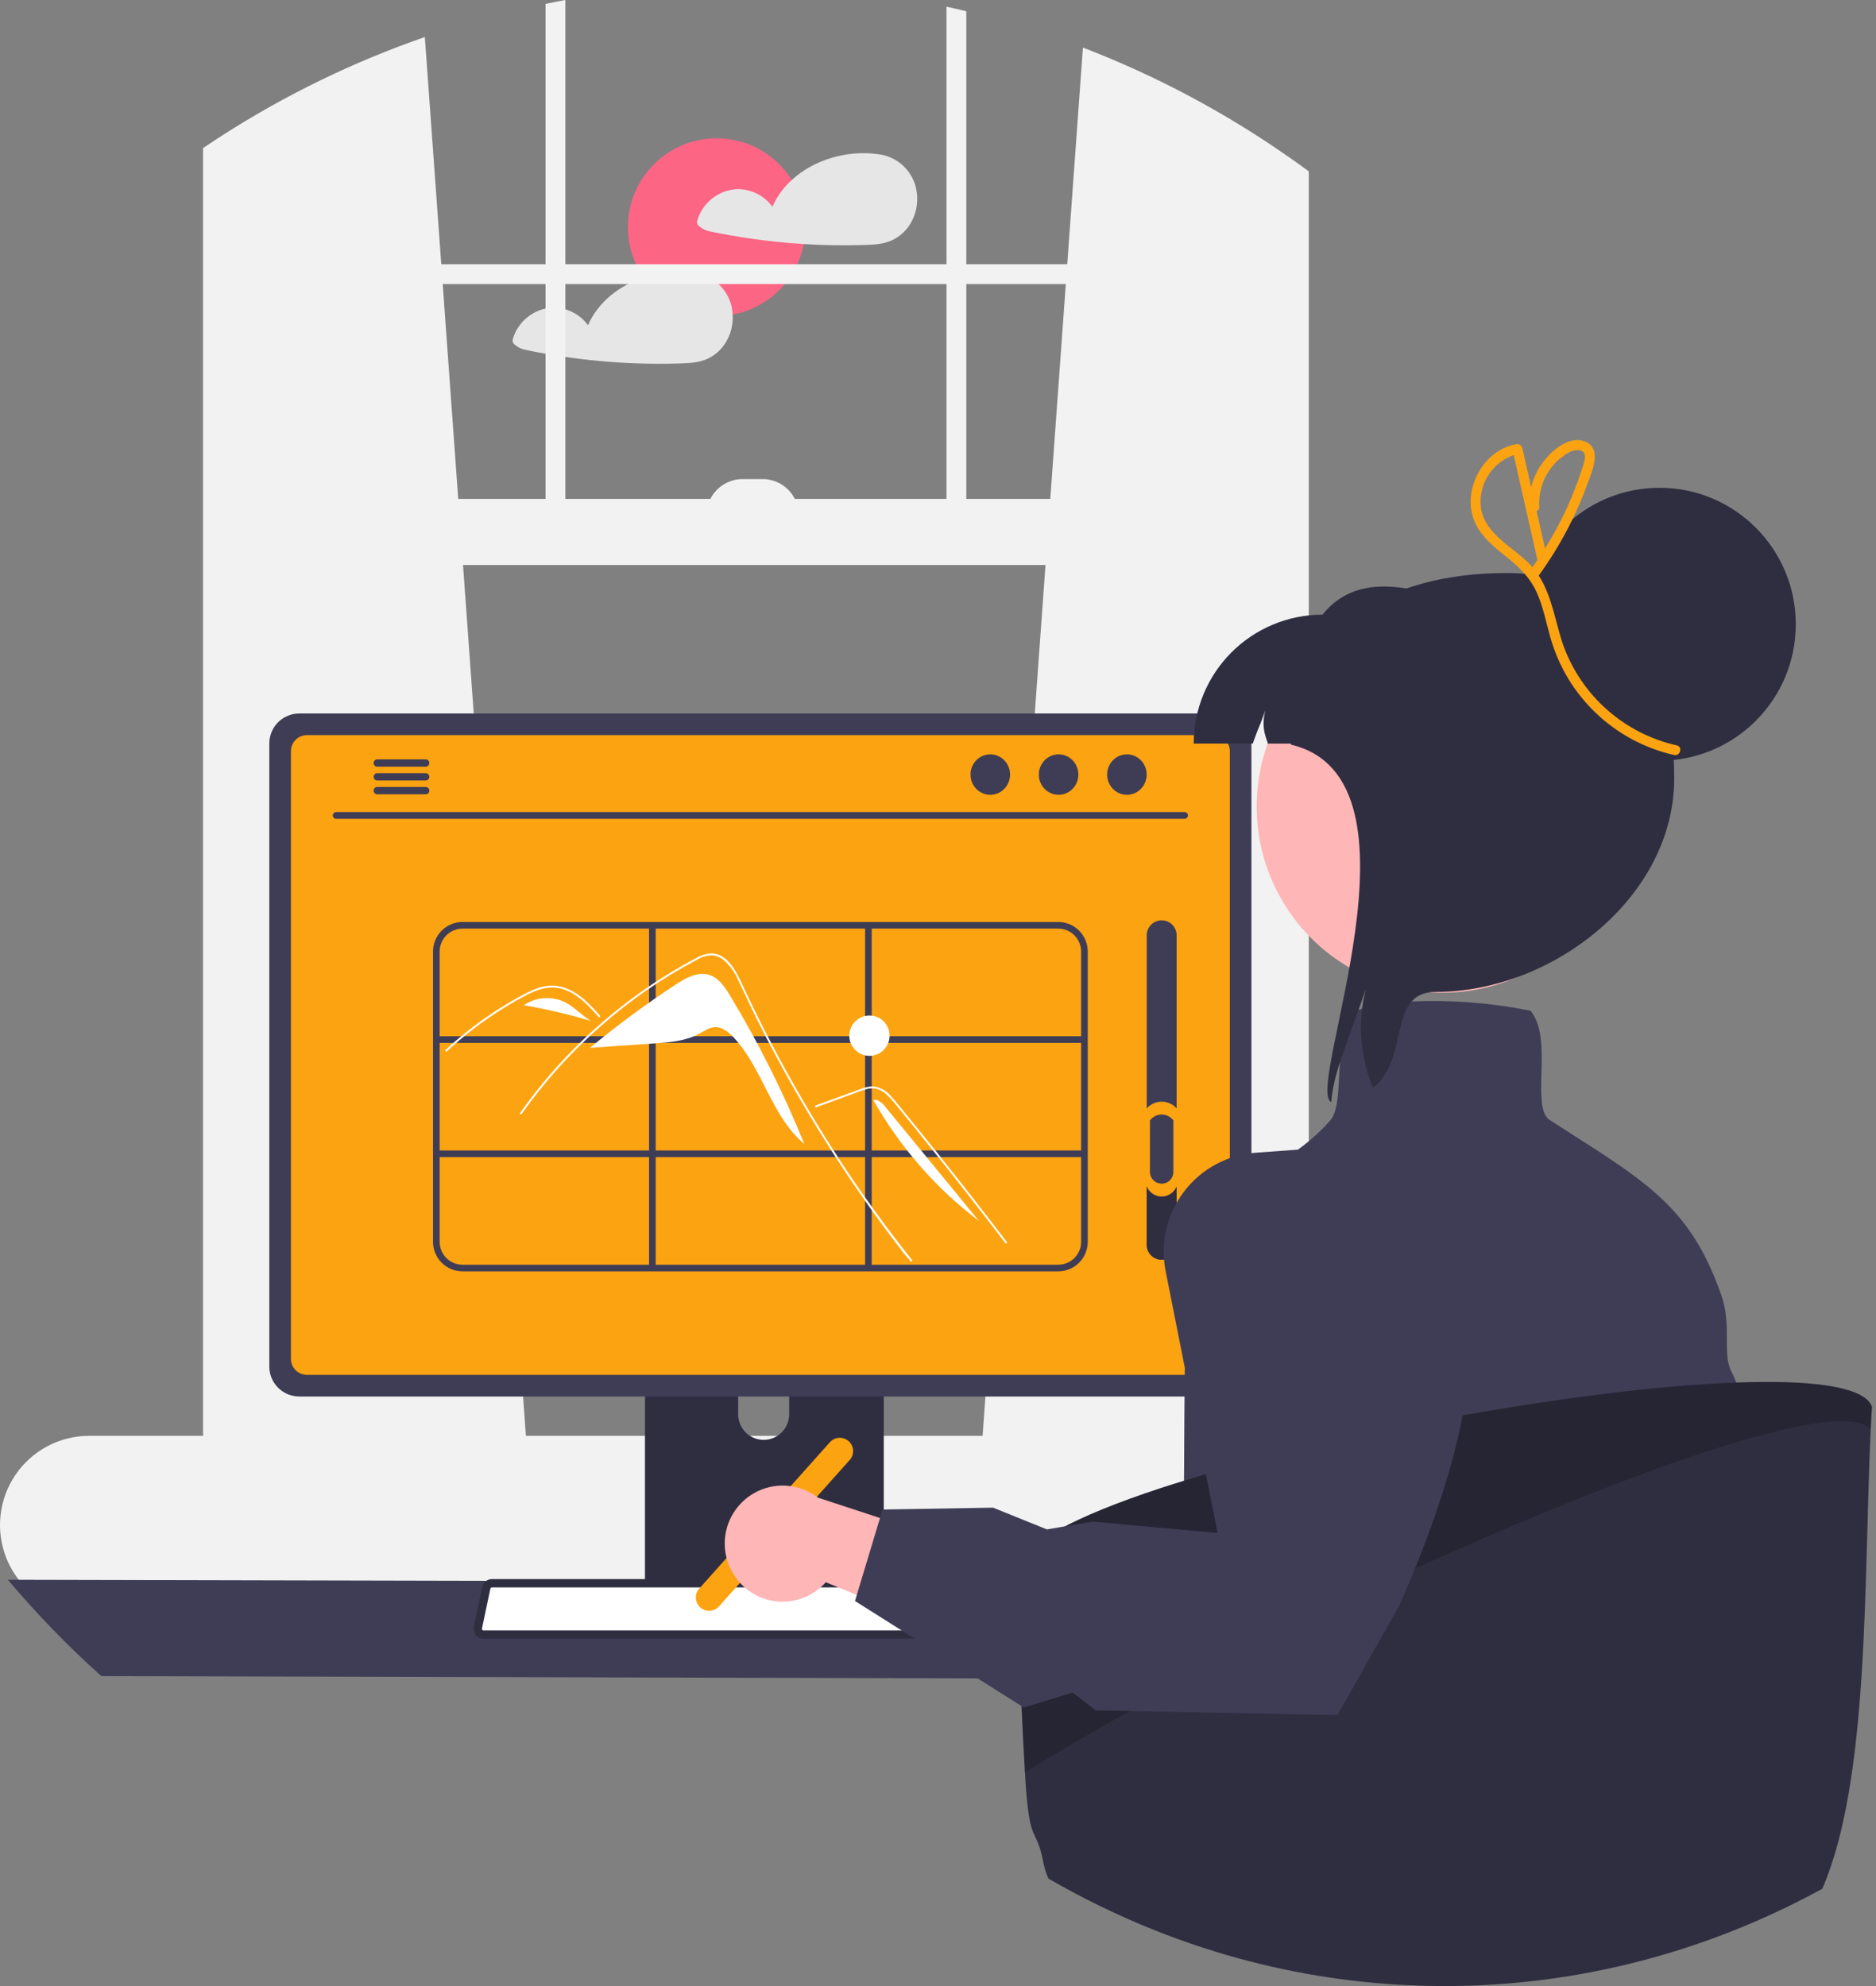 <svg width="204" height="216" viewBox="0 0 204 216" fill="none" xmlns="http://www.w3.org/2000/svg">
<rect x="0" y="0" width="204" height="216" fill="#808080" stroke="none"/>
<g clip-path="url(#clip0_39_84)">
<path d="M77.926 34.37C83.256 34.37 87.576 30.044 87.576 24.707C87.576 19.37 83.256 15.043 77.926 15.043C72.597 15.043 68.276 19.37 68.276 24.707C68.276 30.044 72.597 34.37 77.926 34.37Z" fill="#FD6584"/>
<path d="M99.524 20.131C99.252 19.237 98.725 18.443 98.007 17.846C97.29 17.248 96.414 16.874 95.487 16.769C95.465 16.767 95.443 16.767 95.422 16.769C95.396 16.761 95.369 16.755 95.342 16.751C92.111 16.331 88.519 17.351 86.101 19.574C85.203 20.386 84.486 21.377 83.994 22.483C83.546 21.87 82.955 21.376 82.273 21.043C81.591 20.71 80.838 20.549 80.08 20.573C79.102 20.637 78.167 21.003 77.404 21.619C76.641 22.234 76.086 23.071 75.815 24.014C75.785 24.13 75.793 24.251 75.838 24.362C75.883 24.472 75.963 24.565 76.064 24.626C76.355 24.875 76.701 25.051 77.073 25.14C77.871 25.31 78.677 25.466 79.483 25.607C81.059 25.882 82.643 26.105 84.236 26.276C85.288 26.389 86.342 26.478 87.398 26.544C89.581 26.682 91.775 26.714 93.962 26.646C95.046 26.609 96.087 26.573 97.077 26.095C97.799 25.74 98.415 25.202 98.866 24.536C99.29 23.894 99.569 23.167 99.683 22.406C99.796 21.645 99.742 20.869 99.524 20.131Z" fill="#E6E6E6"/>
<path d="M79.671 34.21C79.653 33.805 79.585 33.404 79.469 33.015C79.195 32.122 78.668 31.328 77.95 30.73C77.232 30.133 76.356 29.759 75.428 29.653C75.408 29.651 75.387 29.651 75.367 29.653C75.34 29.645 75.312 29.639 75.284 29.635C73.496 29.416 71.681 29.602 69.975 30.181C67.351 31.061 65.049 32.834 63.939 35.368C63.49 34.754 62.899 34.26 62.216 33.927C61.534 33.594 60.78 33.432 60.021 33.457C59.043 33.522 58.109 33.887 57.346 34.503C56.582 35.119 56.028 35.955 55.757 36.899C55.728 37.014 55.737 37.135 55.782 37.245C55.827 37.355 55.905 37.448 56.006 37.51C56.297 37.759 56.642 37.935 57.014 38.024C57.817 38.194 58.619 38.35 59.428 38.491C61.004 38.766 62.587 38.989 64.177 39.161C67.408 39.508 70.659 39.631 73.907 39.53C74.987 39.494 76.032 39.458 77.022 38.98C77.743 38.624 78.358 38.087 78.808 37.42C79.441 36.474 79.745 35.346 79.671 34.21Z" fill="#E6E6E6"/>
<path d="M151.118 156.161H142.321V18.642C141.729 18.205 141.132 17.77 140.529 17.347C140.41 17.264 140.29 17.18 140.171 17.097C133.213 12.224 125.687 8.22 117.76 5.176L116.054 28.736L116.054 28.738H105.078V1.227C104.362 1.05 103.646 0.883 102.924 0.728V28.738H61.477V6.10352e-05C60.757 0.134 60.038 0.272 59.323 0.42V28.738H47.985L47.985 28.736L46.196 4.028C38.481 6.706 31.108 10.285 24.229 14.69C23.991 14.842 23.752 14.994 23.514 15.154C23.033 15.465 22.552 15.783 22.079 16.105V156.161H9.693C8.108 156.16 6.548 156.549 5.148 157.292C3.748 158.036 2.552 159.112 1.664 160.426C0.776 161.74 0.223 163.253 0.055 164.831C-0.114 166.408 0.107 168.004 0.698 169.476C0.875 169.921 1.086 170.352 1.33 170.765C1.645 171.303 2.01 171.809 2.421 172.277C3.329 173.314 4.448 174.144 5.702 174.712C6.956 175.281 8.317 175.575 9.693 175.575H151.118C153.689 175.575 156.155 174.552 157.972 172.732C159.79 170.911 160.811 168.442 160.811 165.868C160.811 163.294 159.79 160.825 157.972 159.004C156.155 157.184 153.689 156.161 151.118 156.161ZM113.69 61.448L106.849 156.161H57.19L50.349 61.448H113.69ZM115.898 30.895L114.211 54.259H105.078V30.895H115.898ZM102.924 30.895V54.259H86.431C86.101 53.61 85.598 53.065 84.978 52.684C84.358 52.304 83.645 52.102 82.918 52.102H80.764C80.037 52.102 79.323 52.304 78.703 52.684C78.083 53.065 77.58 53.61 77.25 54.259H61.477V30.895H102.924ZM59.323 54.259H49.828L48.141 30.895H59.323V54.259Z" fill="#F2F2F2"/>
<path d="M0.856 171.813C3.995 175.538 7.391 179.039 11.019 182.291L148.204 182.652C151.832 179.401 155.228 175.9 158.367 172.175L0.856 171.813Z" fill="#3F3D56"/>
<path d="M70.135 136.776V173.894H96.103V136.776C96.103 136.509 96.018 136.248 95.86 136.034C95.702 135.819 95.48 135.66 95.225 135.581C95.105 135.541 94.979 135.522 94.853 135.523H71.389C71.225 135.523 71.062 135.555 70.91 135.618C70.758 135.681 70.62 135.773 70.503 135.889C70.387 136.005 70.294 136.144 70.231 136.296C70.168 136.448 70.135 136.611 70.135 136.776ZM80.269 149.53C80.276 148.798 80.571 148.098 81.091 147.584C81.61 147.069 82.311 146.78 83.041 146.78C83.772 146.78 84.473 147.069 84.993 147.584C85.512 148.098 85.807 148.798 85.814 149.53V153.836C85.81 154.57 85.516 155.273 84.997 155.79C84.477 156.308 83.774 156.598 83.041 156.598C82.309 156.598 81.606 156.308 81.086 155.79C80.567 155.273 80.273 154.57 80.269 153.836V149.53Z" fill="#2F2E41"/>
<path d="M70.056 172.707V176.286C70.056 176.472 70.13 176.649 70.261 176.781C70.391 176.912 70.568 176.987 70.753 176.988H95.485C95.67 176.987 95.848 176.913 95.978 176.782C96.109 176.65 96.183 176.472 96.183 176.286V172.707H70.056Z" fill="#3F3D56"/>
<path d="M29.285 80.852V148.625C29.285 149.488 29.628 150.317 30.238 150.927C30.848 151.538 31.675 151.881 32.537 151.882H132.83C133.692 151.881 134.519 151.538 135.129 150.927C135.739 150.317 136.082 149.488 136.083 148.625V80.852C136.081 79.989 135.737 79.162 135.127 78.552C134.518 77.942 133.692 77.599 132.83 77.598H32.537C31.676 77.599 30.849 77.942 30.24 78.552C29.63 79.162 29.287 79.989 29.285 80.852Z" fill="#3F3D56"/>
<path d="M31.637 81.695V147.789C31.638 148.25 31.822 148.692 32.148 149.019C32.473 149.345 32.915 149.529 33.376 149.53H131.995C132.456 149.529 132.898 149.345 133.223 149.019C133.549 148.692 133.733 148.25 133.733 147.789V81.695C133.733 81.233 133.55 80.79 133.224 80.463C132.899 80.136 132.456 79.951 131.995 79.95H33.376C32.914 79.951 32.472 80.136 32.147 80.463C31.821 80.79 31.637 81.233 31.637 81.695Z" fill="#FCA311"/>
<path d="M51.747 177.832C51.847 177.958 51.975 178.059 52.12 178.129C52.265 178.199 52.424 178.234 52.585 178.233H111.257C111.418 178.233 111.576 178.197 111.721 178.128C111.866 178.059 111.993 177.958 112.094 177.833C112.195 177.709 112.267 177.563 112.305 177.407C112.343 177.25 112.345 177.088 112.312 176.931L111.402 172.598C111.364 172.422 111.283 172.257 111.165 172.12C111.048 171.983 110.898 171.877 110.729 171.813C110.607 171.765 110.477 171.74 110.346 171.741H53.492C53.361 171.74 53.231 171.765 53.109 171.813C52.941 171.877 52.791 171.983 52.673 172.12C52.556 172.257 52.475 172.422 52.437 172.598L51.526 176.931C51.494 177.088 51.497 177.25 51.535 177.406C51.573 177.562 51.645 177.707 51.747 177.832Z" fill="#2F2E41"/>
<path d="M53.492 172.646C53.474 172.645 53.457 172.648 53.44 172.655C53.411 172.665 53.385 172.681 53.365 172.704C53.344 172.726 53.329 172.753 53.322 172.782L52.41 177.117C52.405 177.142 52.406 177.168 52.413 177.193C52.419 177.217 52.431 177.24 52.447 177.26L52.451 177.265C52.467 177.285 52.487 177.302 52.51 177.313C52.534 177.324 52.559 177.329 52.585 177.329H111.257C111.283 177.329 111.308 177.323 111.331 177.312C111.354 177.301 111.375 177.285 111.391 177.265C111.408 177.246 111.42 177.223 111.427 177.198C111.434 177.173 111.434 177.147 111.429 177.121L110.518 172.784C110.511 172.756 110.497 172.73 110.478 172.708C110.459 172.686 110.435 172.669 110.408 172.658C110.388 172.65 110.367 172.646 110.346 172.646H53.492Z" fill="white"/>
<path d="M36.547 89.055H128.824C128.92 89.053 129.011 89.013 129.079 88.945C129.146 88.876 129.183 88.784 129.183 88.688C129.183 88.592 129.146 88.499 129.079 88.431C129.011 88.362 128.92 88.322 128.824 88.32H36.547C36.451 88.322 36.359 88.362 36.292 88.431C36.225 88.499 36.188 88.592 36.188 88.688C36.188 88.784 36.225 88.876 36.292 88.945C36.359 89.013 36.451 89.053 36.547 89.055Z" fill="#3F3D56"/>
<path d="M122.543 86.444C123.731 86.444 124.693 85.458 124.693 84.242C124.693 83.026 123.731 82.041 122.543 82.041C121.355 82.041 120.392 83.026 120.392 84.242C120.392 85.458 121.355 86.444 122.543 86.444Z" fill="#3F3D56"/>
<path d="M115.114 86.444C116.301 86.444 117.264 85.458 117.264 84.242C117.264 83.026 116.301 82.041 115.114 82.041C113.926 82.041 112.963 83.026 112.963 84.242C112.963 85.458 113.926 86.444 115.114 86.444Z" fill="#3F3D56"/>
<path d="M107.684 86.444C108.872 86.444 109.835 85.458 109.835 84.242C109.835 83.026 108.872 82.041 107.684 82.041C106.497 82.041 105.534 83.026 105.534 84.242C105.534 85.458 106.497 86.444 107.684 86.444Z" fill="#3F3D56"/>
<path d="M40.626 82.987C40.626 83.039 40.636 83.091 40.656 83.139C40.675 83.187 40.704 83.231 40.741 83.268C40.778 83.305 40.821 83.334 40.869 83.354C40.917 83.374 40.968 83.385 41.02 83.385H46.297C46.401 83.383 46.501 83.34 46.573 83.265C46.646 83.19 46.687 83.09 46.687 82.985C46.687 82.881 46.646 82.78 46.573 82.706C46.501 82.631 46.401 82.588 46.297 82.585H41.02C40.915 82.587 40.814 82.629 40.741 82.705C40.667 82.78 40.626 82.882 40.626 82.987Z" fill="#3F3D56"/>
<path d="M40.626 84.489C40.626 84.541 40.636 84.593 40.656 84.641C40.675 84.689 40.704 84.733 40.741 84.77C40.778 84.807 40.821 84.836 40.869 84.856C40.917 84.876 40.968 84.887 41.02 84.887H46.297C46.401 84.885 46.501 84.842 46.574 84.767C46.647 84.692 46.688 84.592 46.688 84.487C46.688 84.383 46.647 84.282 46.574 84.207C46.501 84.133 46.401 84.09 46.297 84.087H41.02C40.915 84.088 40.814 84.132 40.741 84.207C40.667 84.282 40.626 84.383 40.626 84.489Z" fill="#3F3D56"/>
<path d="M40.626 85.987C40.626 86.093 40.667 86.194 40.741 86.27C40.814 86.345 40.915 86.388 41.02 86.389H46.297C46.401 86.387 46.501 86.343 46.573 86.269C46.646 86.194 46.687 86.094 46.687 85.989C46.687 85.885 46.646 85.784 46.573 85.71C46.501 85.635 46.401 85.592 46.297 85.589H41.02C40.968 85.59 40.917 85.6 40.869 85.62C40.821 85.64 40.778 85.67 40.741 85.707C40.704 85.743 40.675 85.787 40.656 85.835C40.636 85.884 40.626 85.935 40.626 85.987Z" fill="#3F3D56"/>
<path d="M115.075 100.273H50.296C49.445 100.274 48.629 100.612 48.027 101.215C47.425 101.818 47.087 102.635 47.086 103.487V135.06C47.087 135.912 47.425 136.729 48.027 137.331C48.629 137.934 49.445 138.273 50.296 138.274H115.075C115.926 138.273 116.742 137.934 117.344 137.331C117.945 136.729 118.284 135.912 118.285 135.06V103.487C118.284 102.635 117.945 101.818 117.343 101.215C116.742 100.612 115.926 100.274 115.075 100.273ZM117.562 103.487V112.698H94.793V100.996H115.075C115.734 100.997 116.366 101.26 116.833 101.727C117.299 102.194 117.561 102.827 117.562 103.487ZM71.301 125.124V113.422H94.07V125.124H71.301ZM94.07 125.848V137.55H71.301V125.848H94.07ZM70.578 125.124H47.809V113.422H70.578V125.124ZM71.301 112.698V100.996H94.07V112.698H71.301ZM94.793 113.422H117.562V125.124H94.793V113.422ZM50.296 100.996H70.578V112.698H47.809V103.487C47.81 102.827 48.072 102.194 48.538 101.727C49.004 101.26 49.636 100.997 50.296 100.996ZM47.809 135.06V125.848H70.578V137.55H50.296C49.636 137.55 49.004 137.287 48.538 136.82C48.072 136.353 47.81 135.72 47.809 135.06ZM115.075 137.55H94.793V125.848H117.562V135.06C117.561 135.72 117.299 136.353 116.833 136.82C116.366 137.287 115.734 137.55 115.075 137.55Z" fill="#3F3D56"/>
<path d="M79.393 108.288C78.818 107.336 78.137 106.32 77.07 106.009C75.835 105.649 74.566 106.364 73.489 107.07C70.27 109.181 67.17 111.468 64.203 113.922L64.206 113.958L71.136 113.48C72.805 113.365 74.531 113.234 76.006 112.443C76.565 112.143 77.111 111.742 77.745 111.714C78.533 111.68 79.22 112.231 79.76 112.806C82.954 116.212 83.878 121.42 87.461 124.412C85.201 118.832 82.504 113.441 79.393 108.288Z" fill="white"/>
<path d="M99.024 137.174C98.671 136.727 98.526 136.623 98.178 136.172C95.342 132.498 92.675 128.7 90.18 124.778C88.485 122.115 86.874 119.4 85.347 116.634C84.62 115.319 83.912 113.994 83.225 112.658C82.692 111.622 82.171 110.581 81.661 109.533C81.516 109.233 81.374 108.933 81.233 108.631C80.901 107.923 80.576 107.21 80.226 106.511C79.865 105.672 79.311 104.93 78.61 104.344C78.277 104.09 77.879 103.937 77.462 103.901C76.875 103.905 76.3 104.07 75.8 104.378C72.016 106.37 68.483 108.81 65.279 111.644C62.069 114.467 59.2 117.656 56.731 121.146C56.655 121.254 56.476 121.151 56.553 121.042C56.853 120.617 57.159 120.196 57.471 119.78C61.353 114.61 66.113 110.164 71.533 106.645C72.445 106.054 73.374 105.49 74.32 104.953C74.797 104.683 75.276 104.416 75.763 104.166C76.23 103.892 76.753 103.729 77.293 103.691C79.15 103.662 80.111 105.767 80.772 107.184C80.979 107.63 81.189 108.075 81.402 108.518C82.205 110.2 83.039 111.867 83.904 113.519C84.438 114.539 84.984 115.552 85.541 116.56C87.275 119.699 89.119 122.774 91.071 125.785C93.657 129.774 96.223 133.298 99.17 137.028C99.251 137.131 99.106 137.278 99.024 137.174Z" fill="white"/>
<path d="M65.095 110.604C64.987 110.484 64.88 110.363 64.772 110.243C63.915 109.295 62.997 108.357 61.821 107.814C61.26 107.546 60.648 107.404 60.028 107.398C59.387 107.415 58.755 107.553 58.165 107.804C57.885 107.916 57.611 108.044 57.341 108.179C57.032 108.335 56.729 108.501 56.428 108.668C55.861 108.982 55.303 109.309 54.751 109.65C53.654 110.33 52.591 111.061 51.562 111.843C51.029 112.249 50.507 112.669 49.995 113.101C49.52 113.503 49.054 113.916 48.598 114.339C48.5 114.429 48.354 114.283 48.452 114.193C48.572 114.081 48.694 113.97 48.815 113.859C49.159 113.548 49.508 113.243 49.863 112.944C50.509 112.398 51.172 111.873 51.853 111.369C52.91 110.584 54.004 109.853 55.134 109.175C55.699 108.836 56.272 108.512 56.852 108.202C57.028 108.108 57.205 108.017 57.384 107.93C57.791 107.725 58.214 107.552 58.648 107.415C59.264 107.215 59.915 107.151 60.558 107.227C61.178 107.317 61.776 107.524 62.32 107.837C63.474 108.483 64.37 109.483 65.241 110.458C65.329 110.557 65.184 110.703 65.095 110.604Z" fill="white"/>
<path d="M88.748 120.43L91.514 119.417L92.888 118.914C93.331 118.735 93.784 118.579 94.243 118.446C94.645 118.331 95.072 118.337 95.471 118.462C95.826 118.594 96.152 118.796 96.428 119.056C96.71 119.316 96.972 119.597 97.213 119.896C97.512 120.256 97.807 120.619 98.103 120.982C99.324 122.477 100.537 123.98 101.743 125.488C102.948 126.997 104.145 128.512 105.335 130.034C106.527 131.559 107.711 133.09 108.886 134.628C109.03 134.817 109.174 135.005 109.318 135.194C109.398 135.298 109.577 135.195 109.496 135.09C108.312 133.536 107.119 131.989 105.918 130.448C104.714 128.904 103.502 127.366 102.282 125.835C101.061 124.304 99.832 122.779 98.595 121.261C98.287 120.883 97.979 120.505 97.669 120.128C97.409 119.809 97.151 119.488 96.865 119.191C96.621 118.897 96.322 118.654 95.985 118.476C95.647 118.298 95.278 118.189 94.898 118.154C94.438 118.17 93.985 118.27 93.561 118.448C93.098 118.616 92.637 118.786 92.175 118.956L89.389 119.976L88.693 120.231C88.57 120.276 88.623 120.476 88.748 120.43Z" fill="white"/>
<path d="M61.457 109.007C60.746 108.656 59.955 108.501 59.164 108.558C58.374 108.614 57.613 108.881 56.959 109.329C59.423 109.755 61.86 110.324 64.258 111.035C63.262 110.451 62.483 109.535 61.457 109.007Z" fill="white"/>
<path d="M56.945 109.327L56.675 109.547C56.766 109.47 56.861 109.397 56.959 109.329L56.945 109.327Z" fill="white"/>
<path d="M96.324 120.44C96.082 120.083 95.744 119.801 95.35 119.626L94.97 119.641C97.864 124.763 101.774 129.238 106.458 132.793L96.324 120.44Z" fill="white"/>
<path d="M94.545 114.832C95.754 114.832 96.735 113.85 96.735 112.639C96.735 111.428 95.754 110.446 94.545 110.446C93.336 110.446 92.355 111.428 92.355 112.639C92.355 113.85 93.336 114.832 94.545 114.832Z" fill="white"/>
<path d="M126.322 137.007C126.753 137.007 127.167 136.835 127.472 136.53C127.776 136.224 127.948 135.81 127.949 135.379V101.72C127.949 101.288 127.777 100.874 127.472 100.569C127.167 100.263 126.754 100.092 126.322 100.092C125.891 100.092 125.477 100.263 125.172 100.569C124.867 100.874 124.696 101.288 124.696 101.72V135.379C124.697 135.81 124.868 136.224 125.173 136.53C125.478 136.835 125.891 137.007 126.322 137.007Z" fill="#3F3D56"/>
<path d="M126.322 137.007C126.753 137.007 127.167 136.835 127.472 136.53C127.776 136.224 127.948 135.811 127.949 135.379V128.242C127.761 127.986 127.516 127.778 127.234 127.635C126.951 127.491 126.639 127.417 126.322 127.417C126.006 127.417 125.693 127.491 125.411 127.635C125.128 127.778 124.883 127.986 124.696 128.242V135.379C124.697 135.811 124.868 136.224 125.173 136.53C125.478 136.835 125.891 137.007 126.322 137.007Z" fill="#2F2E41"/>
<path d="M126.322 130.131C126.786 130.13 127.231 129.945 127.558 129.617C127.886 129.289 128.071 128.844 128.071 128.379V120.704C127.87 120.429 127.607 120.205 127.303 120.051C126.999 119.897 126.663 119.816 126.322 119.816C125.982 119.816 125.646 119.897 125.342 120.051C125.038 120.205 124.775 120.429 124.573 120.704V128.379C124.574 128.844 124.758 129.289 125.086 129.617C125.414 129.945 125.859 130.13 126.322 130.131Z" fill="#FCA311"/>
<path d="M126.322 128.735C126.661 128.735 126.985 128.6 127.224 128.36C127.463 128.121 127.598 127.796 127.598 127.458V121.859C127.451 121.659 127.259 121.495 127.037 121.383C126.816 121.27 126.571 121.212 126.322 121.212C126.074 121.212 125.829 121.27 125.607 121.383C125.386 121.495 125.194 121.659 125.047 121.859V127.458C125.047 127.796 125.182 128.121 125.421 128.36C125.66 128.6 125.984 128.735 126.322 128.735Z" fill="#3F3D56"/>
<path d="M76.15 174.82C75.864 174.564 75.692 174.205 75.67 173.822C75.649 173.439 75.78 173.062 76.035 172.776L90.244 156.855C90.371 156.713 90.524 156.597 90.695 156.515C90.866 156.432 91.052 156.385 91.241 156.374C91.431 156.363 91.621 156.39 91.8 156.453C91.979 156.516 92.144 156.613 92.285 156.74C92.427 156.867 92.542 157.02 92.625 157.191C92.707 157.362 92.755 157.548 92.766 157.738C92.776 157.928 92.749 158.118 92.687 158.297C92.624 158.477 92.527 158.642 92.4 158.784L78.191 174.705C77.935 174.991 77.576 175.164 77.194 175.185C76.811 175.207 76.436 175.076 76.15 174.82Z" fill="#FCA311"/>
<path d="M194.025 201.034C194.025 203.673 193.404 205.692 193.48 207.306C189.217 209.17 184.834 210.744 180.36 212.018C179.854 212.163 179.348 212.301 178.839 212.438C176.081 203.984 173.32 196.242 172.232 195.421C169.742 193.55 168.495 201.291 168.495 199.42C168.495 197.549 169.742 197.549 166.63 195.055C163.515 192.562 165.383 181.339 165.383 181.339L161.025 170.115L165.9 152.215L172.232 128.962H178.459C178.459 128.962 178.643 129.095 178.951 129.345C180.508 130.619 185.207 134.875 184.686 139.562C184.531 140.959 184.878 145.02 185.481 150.427C187.317 166.753 191.535 184.502 191.535 189.185C191.535 195.421 194.025 197.292 194.025 201.034Z" fill="#E6E6E6"/>
<path d="M188.804 150.366C188.796 150.348 188.793 150.333 188.786 150.319C188.646 149.942 188.483 149.575 188.298 149.219C187.246 147.239 188.359 144.199 187.174 140.84C185.258 135.397 182.923 132.187 179.501 129.309C179.4 129.223 179.298 129.139 179.194 129.052L179.19 129.049C176.906 127.17 174.152 125.415 170.733 123.229C170.021 122.773 169.276 122.299 168.503 121.8C167.506 121.159 167.56 119.024 167.618 116.765C167.683 114.257 167.751 111.659 166.522 110.037L166.443 109.932L166.316 109.9C162.103 109.065 157.806 108.733 153.515 108.912H153.512C151.69 108.979 149.88 109.245 148.116 109.704C147.986 109.74 147.855 109.777 147.729 109.82C147.631 109.845 147.534 109.878 147.436 109.91L147.357 109.939L147.295 109.997C146.106 111.188 145.831 113.323 145.701 115.549V115.553C145.676 115.958 145.654 116.364 145.636 116.769C145.535 118.933 145.441 120.978 144.646 121.865C142.873 123.877 140.729 125.528 138.332 126.729C134.599 128.575 131.646 128.517 131.603 128.517L131.259 128.506L131.227 128.846C128.747 133.576 128.841 145.78 128.765 158.849C128.762 159.577 128.757 160.308 128.751 161.043C128.708 167.13 128.592 173.322 128.137 178.965C127.938 181.39 127.681 183.71 127.338 185.877C125.668 196.435 118.104 187.669 114.486 194.694C114.605 195.385 114.805 196.059 115.082 196.702C115.498 196.949 115.924 197.187 116.347 197.426C118.223 198.472 120.134 199.448 122.079 200.354C122.188 200.405 122.296 200.456 122.405 200.503C125.973 202.156 129.652 203.561 133.413 204.708C134.147 204.932 134.881 205.146 135.622 205.349C142.175 207.16 148.924 208.173 155.72 208.363C155.747 208.36 155.775 208.359 155.803 208.36C163.84 208.137 171.825 206.985 179.598 204.925C179.707 204.896 179.815 204.867 179.924 204.838C180.433 204.701 180.939 204.563 181.445 204.419C185.919 203.144 190.302 201.57 194.565 199.706C194.569 199.865 194.585 200.024 194.612 200.18C194.615 200.232 194.623 200.282 194.633 200.332C194.641 200.275 194.648 200.217 194.651 200.159C194.673 199.989 194.691 199.815 194.709 199.641C196.921 178.042 192.327 159.703 188.804 150.366Z" fill="#3F3D56"/>
<path d="M139.133 97.429C141.339 101.468 144.853 104.635 149.096 106.407C153.339 108.179 158.058 108.452 162.476 107.179C166.895 105.907 170.749 103.166 173.404 99.407C176.058 95.649 177.356 91.097 177.082 86.501C176.808 81.905 174.98 77.54 171.898 74.124C168.816 70.708 164.664 68.445 160.125 67.707C155.587 66.97 150.934 67.802 146.931 70.067C142.929 72.332 139.816 75.894 138.105 80.168C138.012 80.4 137.929 80.631 137.846 80.873C136.878 83.566 136.493 86.435 136.715 89.289C136.937 92.143 137.761 94.917 139.133 97.429Z" fill="#FFB6B6"/>
<path d="M136.225 80.873C137.095 78.433 136.716 79.704 137.595 77.274C137.021 79.426 137.929 80.632 137.846 80.873H161.937V66.849C154.879 64.047 147.978 61.664 143.81 66.849C140.096 66.849 136.534 68.326 133.908 70.956C131.282 73.586 129.806 77.153 129.806 80.873H136.225Z" fill="#2F2E41"/>
<path d="M144.764 119.856C144.783 119.597 144.811 119.328 144.848 119.068C145.107 117.157 145.756 115.321 146.413 113.503C147.108 111.546 147.812 109.579 148.516 107.622C147.609 111.175 147.886 114.927 149.303 118.307C153.369 115.135 150.803 107.882 156.12 107.882C168.902 107.882 182.054 97.503 182.054 84.694C182.054 71.894 176.571 62.322 163.789 62.322C150.998 62.322 140.624 68.184 140.374 80.984C156.12 84.694 141.791 118.558 144.764 119.856Z" fill="#2F2E41"/>
<path d="M180.457 82.732C188.642 82.732 195.277 76.088 195.277 67.892C195.277 59.696 188.642 53.051 180.457 53.051C172.272 53.051 165.638 59.696 165.638 67.892C165.638 76.088 172.272 82.732 180.457 82.732Z" fill="#2F2E41"/>
<path d="M203.56 153.001C203.51 153.764 203.465 154.577 203.427 155.44C202.66 171.687 203.322 193.557 198.157 205.425C197.001 206.058 195.832 206.664 194.651 207.242C194.604 207.263 194.561 207.285 194.521 207.307C194.203 207.462 193.885 207.614 193.567 207.759C193.556 207.769 193.542 207.776 193.527 207.781C190.035 209.433 186.435 210.849 182.754 212.019C182.302 212.164 181.846 212.301 181.391 212.439C181.293 212.468 181.196 212.497 181.098 212.526C174.162 214.58 166.99 215.734 159.76 215.96C159.385 215.971 159.016 215.978 158.658 215.986C158.532 215.989 158.409 215.993 158.286 215.993C157.881 215.996 157.48 216 157.075 216C156.258 216 155.445 215.988 154.636 215.964C147.839 215.773 141.091 214.761 134.537 212.949C133.796 212.746 133.063 212.533 132.329 212.308C128.567 211.162 124.889 209.756 121.32 208.103C121.212 208.056 121.104 208.005 120.995 207.955C119.051 207.05 117.14 206.074 115.263 205.027C114.84 204.788 114.414 204.549 113.998 204.303C113.721 203.659 113.521 202.985 113.402 202.294C112.581 198.346 111.924 201.009 111.454 192.794C111.024 185.262 110.749 177.709 110.648 173.391C110.615 172.24 110.604 171.317 110.601 170.688C110.984 167.944 117.142 164.832 126.124 161.875C126.973 161.596 127.851 161.318 128.751 161.043C131.18 160.293 133.775 159.559 136.485 158.849C143.388 157.04 151.054 155.378 158.662 154.007C162.417 153.334 166.157 152.729 169.79 152.215C176.161 151.311 182.19 150.684 187.347 150.427C187.842 150.402 188.327 150.38 188.804 150.366C189.317 150.344 189.819 150.33 190.311 150.319C197.741 150.156 202.816 150.93 203.56 153.001Z" fill="#2F2E41"/>
<path opacity="0.2" d="M203.56 153.001C203.51 153.764 203.465 154.577 203.427 155.44C197.796 149.367 137.136 176.496 111.454 192.794C111.024 185.262 110.749 177.709 110.648 173.391C110.615 172.24 110.604 171.317 110.601 170.688C110.984 167.944 117.142 164.832 126.124 161.875C126.973 161.596 127.851 161.318 128.751 161.042C131.18 160.293 133.775 159.559 136.485 158.849C143.388 157.04 151.054 155.378 158.662 154.007C162.417 153.334 166.157 152.729 169.79 152.215C176.161 151.31 182.19 150.684 187.347 150.427C187.842 150.402 188.327 150.38 188.804 150.366C189.317 150.344 189.819 150.33 190.311 150.319C197.741 150.156 202.816 150.93 203.56 153.001Z" fill="black"/>
<path d="M80.198 171.825C80.767 172.543 81.486 173.128 82.305 173.537C83.124 173.947 84.022 174.172 84.937 174.196C85.852 174.221 86.762 174.044 87.601 173.678C88.44 173.313 89.189 172.767 89.796 172.08L110.378 180.545L108.157 169.182L88.952 162.886C87.732 161.943 86.209 161.481 84.672 161.587C83.134 161.693 81.689 162.36 80.61 163.462C79.531 164.564 78.893 166.024 78.817 167.565C78.741 169.106 79.233 170.622 80.198 171.825Z" fill="#FFB6B6"/>
<path d="M148.663 124.508L148.55 124.496L136.547 125.368C135.024 125.479 133.541 125.913 132.197 126.641C130.854 127.37 129.681 128.376 128.755 129.594C128.325 130.158 127.953 130.764 127.644 131.402L127.641 131.404C126.606 133.524 126.294 135.926 126.753 138.24L132.403 166.724L118.808 165.487L113.845 166.337L107.988 163.97L95.971 164.175L95.692 165.098L93.171 173.466L92.973 174.124L111.324 185.704L116.644 184.083L119.151 186.011L119.271 186.015L124.241 186.113L145.437 186.529L151.231 176.25L152.137 174.639C158.866 159.543 160.526 149.005 159.999 141.745C159.723 137.909 158.838 134.994 157.765 132.796C154.45 126.006 148.896 124.565 148.663 124.508Z" fill="#3F3D56"/>
<path d="M182.331 81.067C179.521 80.435 176.916 79.102 174.757 77.192C172.598 75.283 170.955 72.858 169.981 70.144C169.111 67.618 168.783 64.845 167.324 62.597C169.547 59.54 171.33 56.184 172.62 52.63C173.119 51.254 174.289 48.755 172.306 47.998C170.727 47.395 168.932 48.851 167.996 49.999C167.285 50.87 166.775 51.887 166.502 52.978C166.179 51.551 165.856 50.123 165.534 48.695C165.492 48.558 165.4 48.442 165.276 48.371C165.152 48.301 165.005 48.281 164.867 48.316C162.221 48.768 160.301 51.221 159.968 53.806C159.786 55.136 160.088 56.488 160.82 57.614C161.67 58.909 162.914 59.837 164.099 60.802C165.359 61.828 166.427 62.922 167.104 64.422C167.808 65.982 168.125 67.689 168.592 69.327C169.478 72.473 171.195 75.321 173.563 77.572C175.93 79.822 178.86 81.391 182.043 82.114C182.723 82.263 183.014 81.217 182.331 81.067ZM167.388 55.112C167.303 53.748 167.663 52.394 168.414 51.252C168.789 50.674 169.26 50.163 169.806 49.742C170.324 49.346 171.087 48.821 171.772 48.967C172.661 49.155 172.303 50.148 172.115 50.747C171.866 51.537 171.592 52.319 171.294 53.092C170.712 54.593 170.038 56.057 169.273 57.474C168.876 58.211 168.452 58.933 168.01 59.643C167.704 58.294 167.399 56.944 167.094 55.594C167.19 55.559 167.271 55.492 167.325 55.404C167.378 55.317 167.401 55.214 167.388 55.112ZM161.056 55.328C160.879 54.095 161.136 52.838 161.784 51.774C162.431 50.71 163.428 49.905 164.604 49.497C165.465 53.302 166.325 57.108 167.186 60.913C167.008 61.175 166.825 61.433 166.641 61.691C166.593 61.636 166.549 61.579 166.499 61.524C164.694 59.557 161.547 58.216 161.056 55.328Z" fill="#FCA311"/>
</g>
<defs>
<clipPath id="clip0_39_84">
<rect width="203.56" height="216" fill="white"/>
</clipPath>
</defs>
</svg>
